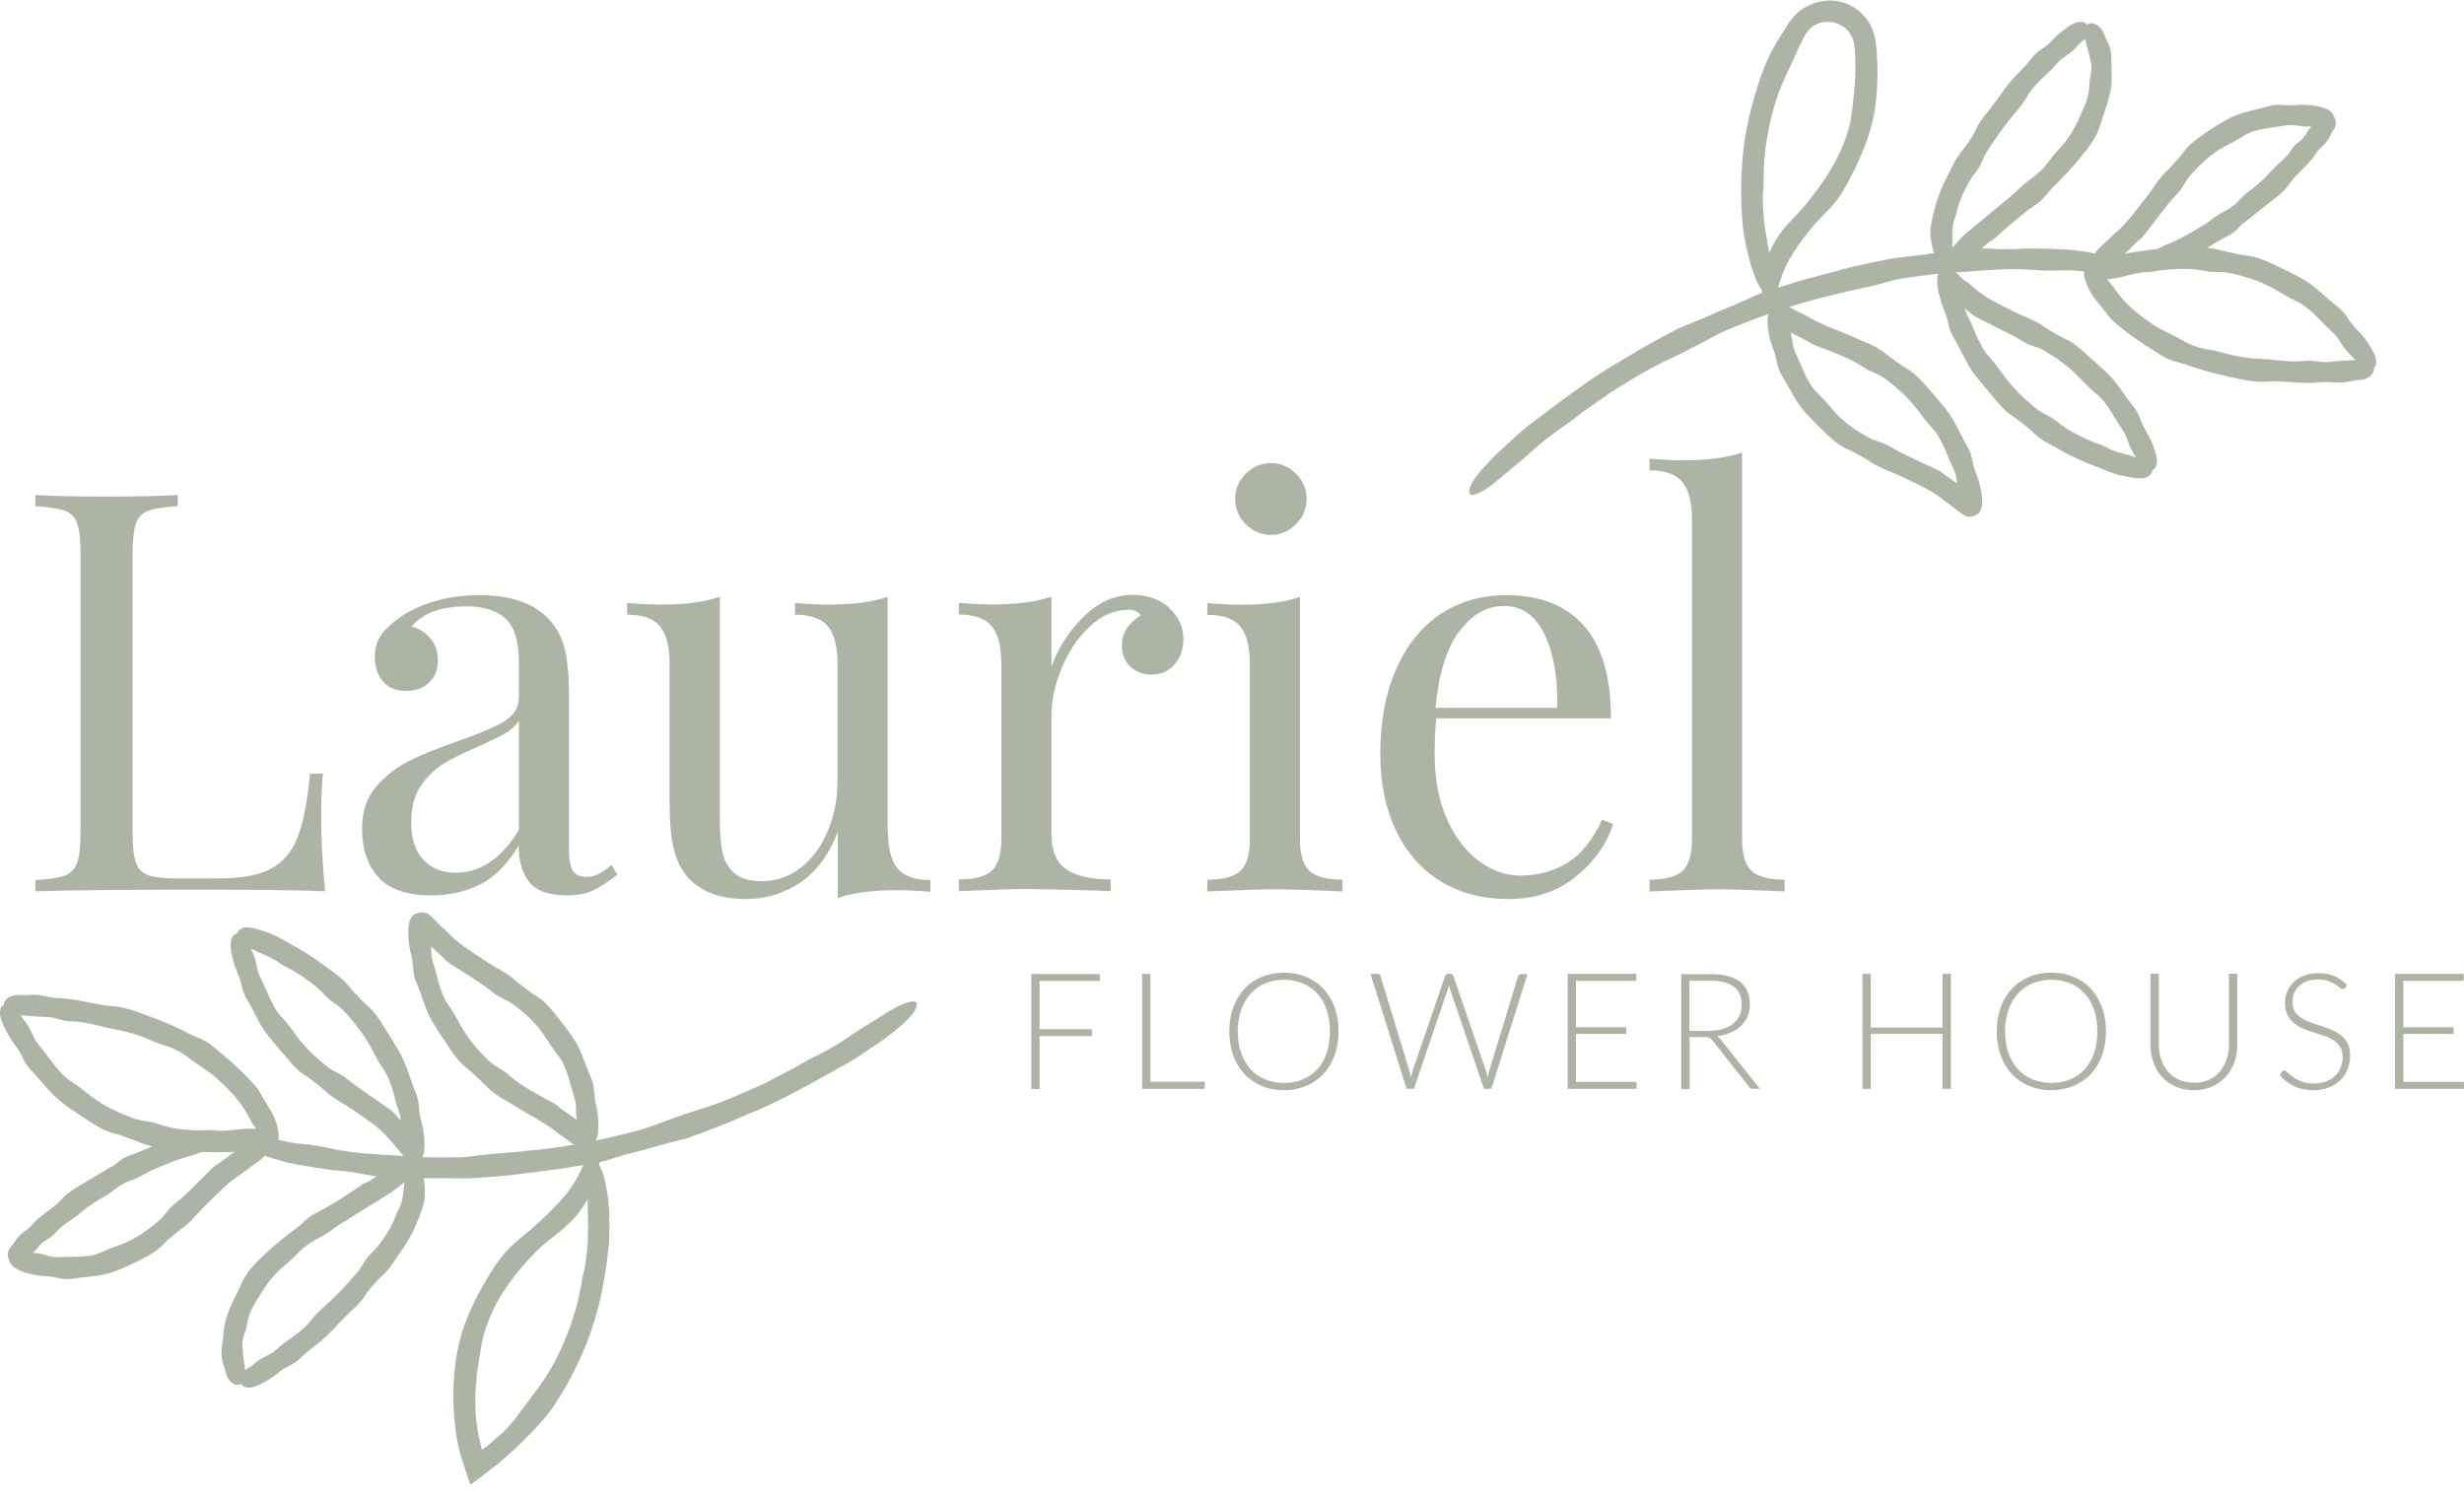 <svg width="166" height="101" viewBox="0 0 166 101" fill="none" xmlns="http://www.w3.org/2000/svg">
<path d="M70.039 66.083V69.34H73.562V69.809H70.039V73.368H69.48V65.624H74.103V66.093H70.039V66.083Z" fill="#ADB4A4"/>
<path d="M81.167 72.881V73.359H76.947V65.614H77.507V72.881H81.167Z" fill="#ADB4A4"/>
<path d="M90.176 69.487C90.176 70.085 90.084 70.627 89.91 71.115C89.726 71.602 89.478 72.016 89.157 72.366C88.836 72.706 88.442 72.973 87.992 73.166C87.543 73.35 87.038 73.451 86.497 73.451C85.956 73.451 85.451 73.359 85.002 73.166C84.552 72.982 84.167 72.715 83.837 72.366C83.516 72.016 83.259 71.602 83.084 71.115C82.91 70.627 82.818 70.085 82.818 69.487C82.818 68.889 82.91 68.355 83.084 67.868C83.268 67.38 83.516 66.966 83.837 66.617C84.158 66.267 84.552 66.001 85.002 65.817C85.451 65.633 85.956 65.531 86.497 65.531C87.038 65.531 87.543 65.624 87.992 65.817C88.442 66.01 88.836 66.267 89.157 66.617C89.478 66.966 89.735 67.38 89.91 67.868C90.084 68.355 90.176 68.898 90.176 69.487ZM89.598 69.487C89.598 68.944 89.524 68.466 89.378 68.033C89.231 67.601 89.02 67.242 88.745 66.939C88.469 66.635 88.148 66.415 87.763 66.249C87.378 66.093 86.956 66.01 86.497 66.01C86.038 66.01 85.616 66.093 85.24 66.249C84.855 66.405 84.534 66.635 84.259 66.939C83.983 67.242 83.772 67.601 83.617 68.033C83.47 68.466 83.387 68.953 83.387 69.487C83.387 70.02 83.46 70.517 83.617 70.949C83.772 71.381 83.983 71.74 84.259 72.044C84.534 72.347 84.864 72.568 85.24 72.724C85.626 72.881 86.038 72.963 86.497 72.963C86.956 72.963 87.378 72.89 87.763 72.724C88.148 72.568 88.469 72.338 88.745 72.044C89.02 71.749 89.231 71.381 89.378 70.949C89.524 70.517 89.598 70.038 89.598 69.487Z" fill="#ADB4A4"/>
<path d="M102.908 65.614L100.477 73.359H99.973L97.689 66.635C97.661 66.543 97.633 66.451 97.615 66.35C97.597 66.451 97.569 66.543 97.542 66.635L95.257 73.359H94.762L92.331 65.614H92.799C92.909 65.614 92.973 65.66 93.001 65.761L94.946 72.126C94.982 72.274 95.019 72.439 95.056 72.623C95.074 72.531 95.092 72.439 95.111 72.356C95.129 72.274 95.147 72.2 95.175 72.126L97.358 65.761C97.358 65.761 97.395 65.688 97.432 65.66C97.468 65.633 97.514 65.614 97.56 65.614H97.716C97.771 65.614 97.808 65.633 97.844 65.651C97.881 65.669 97.9 65.715 97.918 65.761L100.101 72.126C100.129 72.2 100.147 72.274 100.165 72.356C100.184 72.439 100.202 72.531 100.221 72.623C100.239 72.531 100.257 72.448 100.276 72.365C100.294 72.283 100.312 72.209 100.331 72.136L102.275 65.771C102.275 65.771 102.312 65.697 102.349 65.669C102.386 65.642 102.431 65.624 102.486 65.624H102.908V65.614Z" fill="#ADB4A4"/>
<path d="M110.257 72.89V73.359H105.615V65.614H110.239V66.083H106.175V69.211H109.56V69.661H106.175V72.89H110.248H110.257Z" fill="#ADB4A4"/>
<path d="M118.586 73.359H118.109C118.045 73.359 117.999 73.35 117.953 73.331C117.908 73.313 117.871 73.276 117.834 73.221L115.357 70.084C115.357 70.084 115.302 70.011 115.266 69.983C115.238 69.956 115.201 69.928 115.165 69.919C115.128 69.9 115.082 69.891 115.027 69.882C114.972 69.873 114.908 69.873 114.834 69.873H113.825V73.377H113.266V65.633H115.238C116.128 65.633 116.788 65.807 117.229 66.148C117.669 66.488 117.889 66.994 117.889 67.665C117.889 67.96 117.834 68.226 117.733 68.475C117.632 68.723 117.486 68.935 117.293 69.119C117.1 69.302 116.871 69.45 116.596 69.569C116.33 69.689 116.018 69.762 115.678 69.808C115.77 69.864 115.843 69.937 115.917 70.029L118.577 73.377L118.586 73.359ZM115.155 69.441C115.495 69.441 115.807 69.404 116.073 69.321C116.339 69.238 116.568 69.119 116.761 68.971C116.944 68.815 117.091 68.631 117.192 68.419C117.293 68.208 117.339 67.96 117.339 67.693C117.339 67.141 117.155 66.736 116.798 66.47C116.44 66.203 115.917 66.074 115.229 66.074H113.816V69.459H115.155V69.441Z" fill="#ADB4A4"/>
<path d="M131.43 65.614V73.359H130.871V69.652H126.036V73.359H125.477V65.614H126.036V69.229H130.871V65.614H131.43Z" fill="#ADB4A4"/>
<path d="M141.879 69.487C141.879 70.085 141.787 70.627 141.613 71.115C141.439 71.602 141.182 72.016 140.861 72.366C140.54 72.706 140.145 72.973 139.696 73.166C139.246 73.35 138.741 73.451 138.2 73.451C137.659 73.451 137.154 73.359 136.705 73.166C136.255 72.982 135.87 72.715 135.54 72.366C135.219 72.016 134.962 71.602 134.788 71.115C134.613 70.627 134.521 70.085 134.521 69.487C134.521 68.889 134.613 68.355 134.788 67.868C134.962 67.38 135.219 66.966 135.54 66.617C135.861 66.267 136.255 66.001 136.705 65.817C137.154 65.624 137.659 65.531 138.2 65.531C138.741 65.531 139.246 65.624 139.696 65.817C140.145 66.001 140.54 66.267 140.861 66.617C141.182 66.966 141.439 67.38 141.613 67.868C141.787 68.355 141.879 68.898 141.879 69.487ZM141.301 69.487C141.301 68.944 141.228 68.466 141.081 68.033C140.934 67.601 140.723 67.242 140.448 66.939C140.173 66.635 139.851 66.415 139.466 66.249C139.081 66.093 138.659 66.01 138.2 66.01C137.741 66.01 137.319 66.093 136.934 66.249C136.549 66.405 136.228 66.635 135.953 66.939C135.677 67.242 135.466 67.601 135.31 68.033C135.164 68.466 135.081 68.953 135.081 69.487C135.081 70.02 135.154 70.517 135.31 70.949C135.466 71.381 135.677 71.74 135.953 72.044C136.228 72.347 136.558 72.568 136.934 72.724C137.319 72.881 137.741 72.963 138.2 72.963C138.659 72.963 139.081 72.89 139.466 72.724C139.851 72.568 140.173 72.338 140.448 72.044C140.723 71.74 140.934 71.381 141.081 70.949C141.228 70.517 141.301 70.038 141.301 69.487Z" fill="#ADB4A4"/>
<path d="M147.796 72.954C148.163 72.954 148.503 72.89 148.787 72.761C149.081 72.632 149.328 72.448 149.53 72.218C149.732 71.988 149.888 71.722 149.998 71.409C150.108 71.096 150.163 70.756 150.163 70.397V65.605H150.723V70.397C150.723 70.82 150.658 71.225 150.521 71.593C150.383 71.961 150.191 72.283 149.943 72.559C149.686 72.835 149.383 73.046 149.016 73.212C148.649 73.377 148.246 73.451 147.796 73.451C147.347 73.451 146.934 73.368 146.576 73.212C146.218 73.055 145.906 72.835 145.659 72.559C145.402 72.283 145.209 71.961 145.081 71.593C144.952 71.225 144.879 70.82 144.879 70.397V65.605H145.439V70.388C145.439 70.747 145.494 71.087 145.604 71.4C145.714 71.712 145.87 71.979 146.062 72.209C146.264 72.439 146.512 72.623 146.805 72.752C147.099 72.88 147.429 72.945 147.805 72.945L147.796 72.954Z" fill="#ADB4A4"/>
<path d="M157.961 66.552C157.924 66.617 157.878 66.644 157.823 66.644C157.777 66.644 157.713 66.608 157.64 66.543C157.566 66.479 157.465 66.405 157.337 66.323C157.209 66.24 157.053 66.166 156.86 66.093C156.667 66.019 156.429 65.992 156.154 65.992C155.878 65.992 155.631 66.028 155.411 66.111C155.2 66.194 155.016 66.304 154.878 66.442C154.732 66.58 154.622 66.746 154.548 66.921C154.475 67.095 154.438 67.298 154.438 67.491C154.438 67.757 154.493 67.969 154.603 68.144C154.713 68.319 154.86 68.466 155.044 68.585C155.227 68.705 155.429 68.806 155.667 68.889C155.897 68.972 156.135 69.054 156.383 69.128C156.631 69.211 156.86 69.293 157.099 69.395C157.328 69.496 157.539 69.615 157.722 69.763C157.906 69.91 158.053 70.085 158.163 70.305C158.273 70.517 158.328 70.784 158.328 71.106C158.328 71.427 158.273 71.74 158.163 72.025C158.053 72.31 157.887 72.559 157.676 72.77C157.465 72.982 157.209 73.147 156.906 73.267C156.603 73.387 156.255 73.451 155.86 73.451C155.346 73.451 154.915 73.359 154.548 73.184C154.181 73 153.86 72.761 153.585 72.439L153.741 72.2C153.787 72.145 153.833 72.117 153.897 72.117C153.934 72.117 153.97 72.136 154.025 72.182C154.08 72.228 154.135 72.283 154.209 72.347C154.282 72.412 154.365 72.476 154.475 72.559C154.576 72.632 154.695 72.706 154.833 72.77C154.97 72.835 155.126 72.89 155.3 72.936C155.475 72.982 155.677 73 155.897 73C156.199 73 156.475 72.954 156.713 72.862C156.952 72.77 157.154 72.642 157.319 72.485C157.484 72.329 157.612 72.136 157.695 71.915C157.787 71.694 157.823 71.455 157.823 71.207C157.823 70.931 157.768 70.71 157.658 70.535C157.548 70.361 157.401 70.213 157.218 70.094C157.034 69.974 156.832 69.873 156.603 69.799C156.374 69.717 156.135 69.643 155.888 69.56C155.64 69.487 155.411 69.395 155.172 69.303C154.934 69.211 154.732 69.091 154.548 68.935C154.365 68.778 154.218 68.604 154.108 68.383C153.998 68.162 153.943 67.886 153.943 67.555C153.943 67.298 153.989 67.049 154.09 66.81C154.19 66.571 154.328 66.359 154.521 66.175C154.713 65.992 154.943 65.844 155.218 65.734C155.493 65.624 155.814 65.568 156.172 65.568C156.576 65.568 156.933 65.633 157.245 65.761C157.566 65.89 157.851 66.083 158.117 66.35L157.988 66.599L157.961 66.552Z" fill="#ADB4A4"/>
<path d="M165.997 72.89V73.359H161.355V65.614H165.979V66.083H161.915V69.211H165.3V69.661H161.915V72.89H165.988H165.997Z" fill="#ADB4A4"/>
<path d="M58.764 70.544C58.305 70.866 57.837 71.188 57.323 71.501C55.002 72.789 52.681 74.168 50.195 75.143C48.92 75.723 47.608 76.21 46.287 76.689C45.654 76.854 45.049 77.011 44.416 77.176C43.333 77.507 42.37 77.701 41.315 78.041C40.178 78.436 38.884 78.537 37.701 78.758L35.279 79.062C34.05 79.246 32.802 79.31 31.563 79.393C30.848 79.402 30.151 79.374 29.444 79.374C29.096 79.374 28.747 79.374 28.389 79.374C28.041 79.365 27.683 79.347 27.325 79.338C26.793 79.329 26.252 79.338 25.71 79.292C24.977 79.237 24.288 79.043 23.555 78.951C23.05 78.878 22.546 78.869 22.041 78.786C21.133 78.657 20.215 78.51 19.326 78.317C18.757 78.17 18.17 78.004 17.674 77.811C17.179 77.618 16.766 77.388 16.674 77.195C16.491 76.799 17.197 76.551 18.436 76.735C18.775 76.79 19.133 76.882 19.482 76.955C19.968 77.057 20.454 77.066 20.94 77.139C21.729 77.231 22.5 77.461 23.279 77.562C24.16 77.691 24.94 77.746 25.802 77.802C26.793 77.838 27.811 77.958 28.811 77.976C29.499 77.976 30.187 77.986 30.875 77.976C31.499 77.976 32.013 77.857 32.618 77.802C33.251 77.728 33.894 77.701 34.526 77.636C35.16 77.572 35.802 77.507 36.435 77.443C38.407 77.222 40.407 76.827 42.343 76.33C42.893 76.21 43.443 76.054 43.966 75.852C44.508 75.649 45.049 75.447 45.608 75.254C46.397 74.96 47.287 74.702 48.104 74.426C49.039 74.104 49.938 73.672 50.847 73.295C51.599 72.973 52.305 72.568 53.03 72.2C53.645 71.897 54.351 71.437 54.929 71.17C55.177 71.059 55.47 70.885 55.727 70.747C56.324 70.434 56.883 70.066 57.443 69.68C57.892 69.376 58.369 69.073 58.855 68.788C59.323 68.484 59.782 68.19 60.231 67.941C60.965 67.528 61.754 67.288 61.764 67.647C61.764 67.895 61.58 68.282 61.075 68.76C60.938 68.88 60.8 69.008 60.663 69.128C60.36 69.385 60.057 69.634 59.755 69.873C59.443 70.094 59.121 70.314 58.8 70.544H58.764Z" fill="#ADB4A4"/>
<path d="M38.068 76.68C37.875 76.56 37.692 76.431 37.499 76.275C36.655 75.594 35.609 75.107 34.628 74.481C34.114 74.15 33.536 73.883 33.05 73.46C32.82 73.267 32.628 73.055 32.417 72.844C32.031 72.504 31.738 72.172 31.334 71.869C30.903 71.529 30.582 71.032 30.261 70.591C30.068 70.278 29.848 69.983 29.655 69.671C29.353 69.202 29.041 68.723 28.811 68.208C28.555 67.61 28.389 67.013 28.142 66.415C28.059 66.185 27.94 65.964 27.894 65.725C27.83 65.394 27.821 65.072 27.784 64.741C27.756 64.511 27.692 64.29 27.637 64.069C27.564 63.664 27.5 63.251 27.509 62.837C27.509 62.57 27.509 62.294 27.6 62.064C27.674 61.825 27.811 61.623 27.977 61.567C28.325 61.457 28.72 61.733 28.82 62.248C28.848 62.395 28.848 62.542 28.866 62.69C28.894 62.892 28.94 63.094 28.995 63.297C29.068 63.618 29.041 63.959 29.068 64.29C29.087 64.667 29.224 64.971 29.316 65.32C29.435 65.716 29.518 66.148 29.655 66.534C29.747 66.81 29.839 67.086 29.976 67.344C30.087 67.583 30.233 67.757 30.38 67.96C30.674 68.401 30.903 68.889 31.187 69.34C31.619 70.057 32.16 70.719 32.765 71.299C32.93 71.474 33.105 71.639 33.297 71.759C33.499 71.897 33.71 72.016 33.921 72.145C34.215 72.338 34.472 72.623 34.774 72.835C35.114 73.083 35.481 73.304 35.848 73.525L36.783 74.049C37.049 74.196 37.407 74.343 37.609 74.555C37.701 74.647 37.829 74.73 37.939 74.803L38.701 75.337C39.114 75.631 39.517 76.026 39.756 76.459C39.958 76.817 39.967 77.268 39.682 77.379C39.48 77.461 39.233 77.471 38.985 77.333C38.921 77.296 38.857 77.259 38.792 77.213C38.526 77.038 38.306 76.845 38.04 76.67L38.068 76.68Z" fill="#ADB4A4"/>
<path d="M29.729 62.432C29.903 62.57 30.059 62.726 30.224 62.892C30.958 63.655 31.922 64.216 32.857 64.842C33.343 65.173 33.894 65.421 34.38 65.78C34.609 65.946 34.802 66.148 35.031 66.314C35.426 66.617 35.765 66.884 36.197 67.141C36.664 67.436 37.05 67.886 37.389 68.309C37.628 68.595 37.848 68.889 38.077 69.183C38.407 69.634 38.756 70.094 38.995 70.6C39.288 71.179 39.453 71.777 39.719 72.375C39.811 72.596 39.912 72.826 39.967 73.056C40.031 73.387 40.04 73.709 40.077 74.04C40.105 74.27 40.169 74.481 40.206 74.711C40.288 75.116 40.316 75.53 40.316 75.944C40.297 76.21 40.288 76.477 40.196 76.716C40.105 76.956 39.967 77.139 39.802 77.185C39.453 77.277 39.068 76.983 38.995 76.477C38.967 76.339 38.976 76.183 38.967 76.045C38.967 75.843 38.884 75.649 38.857 75.447C38.802 75.125 38.82 74.803 38.802 74.481C38.783 74.113 38.646 73.819 38.554 73.479C38.435 73.092 38.343 72.678 38.206 72.292C38.105 72.025 38.004 71.759 37.866 71.51C37.738 71.29 37.6 71.124 37.444 70.922C37.141 70.499 36.866 70.057 36.573 69.625C36.096 68.963 35.499 68.383 34.848 67.877C34.655 67.739 34.472 67.583 34.261 67.472C34.041 67.362 33.821 67.261 33.6 67.132C33.288 66.957 32.995 66.672 32.683 66.461C32.334 66.212 31.967 65.973 31.6 65.743L30.683 65.154C30.426 64.98 30.087 64.805 29.903 64.566C29.821 64.465 29.701 64.373 29.601 64.281L28.913 63.646C28.527 63.306 28.206 62.837 28.032 62.377C27.894 61.981 27.968 61.549 28.261 61.485C28.472 61.439 28.72 61.466 28.931 61.641L29.096 61.788C29.316 62.009 29.518 62.211 29.738 62.423L29.729 62.432Z" fill="#ADB4A4"/>
<path d="M41.031 82.042C41.086 82.612 41.04 83.192 41.022 83.808C40.765 86.494 40.196 89.207 39.013 91.663C38.426 92.96 37.71 94.211 36.848 95.361C36.407 95.867 35.995 96.354 35.508 96.814C35.105 97.237 34.719 97.614 34.307 97.954C34.105 98.138 33.903 98.322 33.692 98.506C33.334 98.782 32.967 99.058 32.6 99.353L31.967 99.84L31.802 99.96C31.747 99.987 31.683 100.088 31.674 99.969L31.527 99.555C31.343 99.003 31.123 98.387 30.986 97.862C30.82 97.237 30.72 96.593 30.646 95.968C30.573 95.131 30.509 94.284 30.555 93.438C30.6 92.16 30.775 90.863 31.169 89.639C31.628 88.232 32.297 86.963 33.086 85.703C33.371 85.225 33.71 84.774 34.068 84.351C34.591 83.78 35.169 83.33 35.728 82.861C36.114 82.529 36.481 82.189 36.829 81.858C37.462 81.242 38.05 80.635 38.508 79.963C38.802 79.522 39.049 79.062 39.233 78.63C39.435 78.207 39.572 77.802 39.728 77.664C39.903 77.526 40.086 77.59 40.242 77.903C40.389 78.207 40.444 78.786 40.242 79.485C40.123 79.871 39.93 80.239 39.728 80.579C39.444 81.058 39.16 81.508 38.811 81.922C38.251 82.585 37.582 83.091 36.958 83.578C36.242 84.139 35.747 84.691 35.206 85.307C34.591 86.034 34.004 86.816 33.536 87.653C33.224 88.232 32.94 88.839 32.729 89.474C32.536 90.044 32.453 90.541 32.352 91.111C32.142 92.316 31.995 93.539 32.022 94.763C32.05 95.241 32.068 95.719 32.151 96.188C32.197 96.428 32.215 96.667 32.279 96.897L32.426 97.513C32.463 97.568 32.426 97.761 32.609 97.577L32.82 97.421L32.875 97.384L33.013 97.265L33.288 97.025L33.912 96.483C34.105 96.29 34.288 96.087 34.462 95.876C34.839 95.462 35.141 94.993 35.49 94.542C35.967 93.88 36.536 93.19 36.958 92.463C37.224 92.059 37.435 91.626 37.646 91.194C37.875 90.771 38.05 90.311 38.224 89.87C38.38 89.501 38.508 89.124 38.618 88.747C38.728 88.37 38.866 87.993 38.939 87.607C39.013 87.285 39.086 86.917 39.16 86.558C39.215 86.2 39.279 85.841 39.361 85.537C39.444 85.28 39.471 84.949 39.499 84.663C39.591 84.01 39.618 83.357 39.618 82.704C39.636 82.171 39.581 81.619 39.591 81.076C39.572 80.534 39.536 80 39.536 79.494C39.471 78.676 39.591 77.866 39.912 78.004C40.141 78.105 40.407 78.436 40.636 79.108C40.701 79.283 40.737 79.467 40.774 79.66C40.857 80.055 40.921 80.442 40.976 80.837C41.003 81.233 41.04 81.619 41.068 82.024L41.031 82.042Z" fill="#ADB4A4"/>
<path d="M26.638 77.204C26.491 77.057 26.353 76.9 26.197 76.725C25.555 75.934 24.619 75.364 23.73 74.739C23.253 74.408 22.73 74.159 22.253 73.791C22.032 73.617 21.84 73.433 21.62 73.249C21.234 72.945 20.904 72.669 20.491 72.412C20.042 72.126 19.675 71.694 19.335 71.29L18.638 70.48C18.29 70.066 17.932 69.643 17.647 69.183C17.326 68.641 17.079 68.098 16.767 67.555C16.647 67.353 16.519 67.16 16.436 66.939C16.308 66.644 16.28 66.323 16.18 66.019C16.106 65.808 16.024 65.605 15.941 65.403C15.794 65.035 15.675 64.639 15.602 64.253C15.556 63.995 15.519 63.738 15.547 63.499C15.574 63.26 15.666 63.039 15.822 62.956C16.143 62.781 16.583 62.974 16.776 63.444C16.84 63.572 16.858 63.72 16.895 63.858C16.95 64.051 17.051 64.225 17.125 64.419C17.235 64.722 17.29 65.044 17.354 65.366C17.446 65.725 17.611 66.001 17.767 66.313C17.932 66.681 18.088 67.077 18.271 67.445C18.4 67.693 18.528 67.951 18.693 68.181C18.831 68.392 18.996 68.539 19.161 68.723C19.5 69.119 19.794 69.551 20.106 69.965C20.61 70.609 21.207 71.188 21.84 71.703C22.014 71.85 22.198 71.998 22.399 72.108C22.61 72.228 22.831 72.32 23.042 72.448C23.354 72.623 23.629 72.908 23.931 73.12L24.986 73.856L25.876 74.472C26.124 74.647 26.454 74.849 26.628 75.088C26.702 75.189 26.821 75.3 26.913 75.392C27.133 75.603 27.344 75.842 27.555 76.072C27.904 76.45 28.179 76.946 28.298 77.424C28.39 77.829 28.252 78.252 27.95 78.271C27.739 78.289 27.491 78.234 27.317 78.041C27.262 77.995 27.216 77.94 27.17 77.884C26.977 77.654 26.821 77.434 26.61 77.213L26.638 77.204Z" fill="#ADB4A4"/>
<path d="M17.931 62.791C18.179 62.864 18.408 62.965 18.656 63.094C19.711 63.674 20.775 64.244 21.729 64.961C22.225 65.348 22.766 65.679 23.215 66.129C23.426 66.332 23.591 66.571 23.793 66.783C24.142 67.16 24.436 67.482 24.821 67.813C25.234 68.181 25.555 68.668 25.839 69.137L26.426 70.075C26.72 70.554 27.032 71.032 27.243 71.556C27.5 72.154 27.665 72.752 27.903 73.359C27.995 73.58 28.096 73.81 28.151 74.049C28.233 74.371 28.215 74.702 28.27 75.033C28.298 75.263 28.371 75.475 28.426 75.705C28.518 76.109 28.573 76.523 28.6 76.937C28.6 77.204 28.6 77.48 28.545 77.719C28.481 77.958 28.353 78.17 28.197 78.234C27.857 78.363 27.454 78.105 27.325 77.581C27.288 77.434 27.288 77.277 27.27 77.13C27.243 76.919 27.16 76.726 27.114 76.523C27.032 76.192 27.041 75.852 27.013 75.521C26.986 75.134 26.839 74.831 26.738 74.481C26.619 74.077 26.527 73.653 26.39 73.249C26.298 72.973 26.197 72.697 26.068 72.43C25.958 72.191 25.802 72.016 25.674 71.796C25.371 71.345 25.151 70.848 24.885 70.379C24.463 69.643 23.931 68.963 23.362 68.328C23.197 68.153 23.032 67.969 22.848 67.822C22.647 67.675 22.445 67.537 22.243 67.38C21.959 67.16 21.711 66.847 21.436 66.599C21.114 66.323 20.775 66.065 20.427 65.826C20.133 65.633 19.849 65.449 19.546 65.283C19.298 65.136 18.959 65.017 18.748 64.823C18.665 64.741 18.527 64.686 18.417 64.621C18.17 64.483 17.913 64.364 17.647 64.253C17.216 64.078 16.775 63.867 16.408 63.609C16.106 63.407 15.858 63.039 16.014 62.791C16.133 62.616 16.344 62.469 16.665 62.478C16.748 62.478 16.83 62.496 16.922 62.505C17.28 62.561 17.601 62.68 17.94 62.791H17.931Z" fill="#ADB4A4"/>
<path d="M26.757 80.028C26.564 80.193 26.372 80.34 26.142 80.469C25.17 81.076 24.189 81.683 23.216 82.29C22.702 82.594 22.244 82.971 21.748 83.265C21.519 83.403 21.271 83.504 21.042 83.651C20.647 83.909 20.317 84.148 20.014 84.489C19.684 84.856 19.262 85.16 18.904 85.491C18.666 85.712 18.446 85.951 18.235 86.199C17.923 86.576 17.666 87.009 17.418 87.413C17.125 87.873 16.84 88.343 16.712 88.885C16.675 89.088 16.638 89.29 16.593 89.492C16.519 89.768 16.391 90.016 16.345 90.302C16.317 90.495 16.326 90.697 16.345 90.89C16.363 91.24 16.418 91.589 16.464 91.93C16.501 92.15 16.538 92.371 16.547 92.592C16.547 92.813 16.51 93.024 16.382 93.153C16.134 93.42 15.629 93.365 15.327 92.803C15.235 92.647 15.216 92.472 15.162 92.298C15.097 92.058 14.996 91.829 14.96 91.589C14.877 91.194 14.932 90.798 14.996 90.412C15.07 89.98 15.051 89.603 15.143 89.198C15.235 88.729 15.428 88.269 15.62 87.837C15.749 87.533 15.905 87.248 16.051 86.954C16.18 86.687 16.271 86.448 16.4 86.199C16.684 85.666 17.106 85.215 17.528 84.801C18.189 84.157 18.895 83.55 19.62 83.008C19.822 82.851 20.042 82.713 20.225 82.539C20.418 82.364 20.611 82.18 20.822 82.014C21.124 81.784 21.51 81.619 21.84 81.435C22.225 81.214 22.592 80.993 22.968 80.763L23.858 80.184C24.106 80.018 24.381 79.779 24.647 79.687C24.757 79.65 24.886 79.568 24.987 79.503C25.234 79.356 25.473 79.191 25.702 79.016C26.078 78.74 26.491 78.482 26.904 78.308C27.243 78.169 27.674 78.16 27.794 78.436C27.876 78.629 27.876 78.896 27.702 79.154C27.656 79.218 27.601 79.282 27.546 79.347C27.308 79.614 27.041 79.816 26.776 80.037L26.757 80.028Z" fill="#ADB4A4"/>
<path d="M28.628 80.405C28.619 80.662 28.591 80.929 28.509 81.196C28.16 82.355 27.656 83.422 26.995 84.341C26.656 84.82 26.335 85.344 25.95 85.758C25.766 85.951 25.564 86.117 25.39 86.31C25.078 86.65 24.812 86.945 24.564 87.331C24.298 87.754 23.904 88.103 23.546 88.444L22.84 89.152C22.482 89.52 22.142 89.906 21.757 90.237C21.308 90.624 20.831 90.936 20.399 91.35C20.234 91.498 20.087 91.672 19.895 91.792C19.638 91.967 19.363 92.077 19.097 92.233C18.913 92.344 18.757 92.482 18.592 92.61C18.289 92.84 17.968 93.052 17.62 93.218C17.399 93.328 17.17 93.438 16.941 93.475C16.712 93.512 16.482 93.484 16.354 93.365C16.097 93.116 16.134 92.638 16.519 92.316C16.629 92.224 16.757 92.16 16.877 92.086C17.042 91.976 17.179 91.838 17.335 91.709C17.583 91.516 17.886 91.396 18.17 91.24C18.491 91.074 18.702 90.835 18.977 90.624C19.289 90.375 19.638 90.155 19.959 89.897C20.179 89.722 20.399 89.557 20.601 89.354C20.785 89.18 20.904 88.996 21.06 88.812C21.399 88.416 21.794 88.085 22.179 87.726C22.775 87.184 23.335 86.567 23.876 85.951C24.032 85.776 24.188 85.611 24.307 85.408C24.436 85.206 24.555 84.995 24.693 84.801C24.895 84.516 25.197 84.277 25.408 84.019C25.665 83.725 25.885 83.403 26.087 83.072C26.252 82.805 26.399 82.529 26.527 82.244C26.637 82.005 26.711 81.702 26.849 81.499C26.913 81.416 26.949 81.297 26.986 81.196C27.069 80.966 27.124 80.727 27.151 80.487C27.197 80.101 27.243 79.706 27.307 79.329C27.371 79.025 27.537 78.648 27.839 78.648C28.041 78.648 28.289 78.758 28.436 79.053C28.472 79.126 28.5 79.218 28.518 79.301C28.628 79.66 28.619 80.018 28.619 80.386L28.628 80.405Z" fill="#ADB4A4"/>
<path d="M17.078 75.815C16.959 75.613 16.831 75.41 16.721 75.18C16.198 74.178 15.381 73.341 14.528 72.587C14.079 72.182 13.546 71.887 13.06 71.529C12.822 71.372 12.629 71.179 12.381 71.032C11.959 70.775 11.583 70.572 11.115 70.443C10.611 70.305 10.106 70.057 9.62 69.864C9.29 69.744 8.941 69.625 8.602 69.542C8.079 69.395 7.528 69.321 6.996 69.192C6.382 69.055 5.795 68.871 5.143 68.834C4.905 68.815 4.666 68.815 4.428 68.778C4.097 68.723 3.795 68.604 3.474 68.549C3.244 68.512 3.015 68.512 2.786 68.503C2.373 68.493 1.951 68.457 1.547 68.411C1.281 68.374 1.015 68.337 0.776 68.245C0.538 68.153 0.336 68.015 0.281 67.84C0.171 67.491 0.474 67.105 1.07 67.04C1.235 67.022 1.409 67.04 1.575 67.049C1.813 67.049 2.042 67.022 2.272 67.022C2.648 67.022 3.024 67.114 3.391 67.187C3.813 67.27 4.18 67.252 4.593 67.298C5.061 67.353 5.547 67.454 6.015 67.546L6.987 67.73C7.281 67.776 7.538 67.776 7.831 67.813C8.446 67.895 9.033 68.089 9.62 68.309C10.528 68.641 11.446 68.99 12.326 69.432C12.574 69.551 12.812 69.698 13.069 69.799C13.335 69.901 13.592 70.02 13.858 70.158C14.225 70.361 14.556 70.683 14.886 70.958C15.262 71.271 15.638 71.584 15.996 71.924C16.289 72.191 16.574 72.485 16.849 72.78C17.078 73.028 17.39 73.322 17.519 73.626C17.583 73.755 17.675 73.893 17.748 74.012C17.931 74.297 18.097 74.592 18.271 74.886C18.546 75.364 18.73 75.934 18.776 76.45C18.794 76.891 18.629 77.305 18.317 77.277C18.106 77.259 17.867 77.149 17.702 76.9C17.666 76.836 17.62 76.762 17.583 76.698C17.418 76.404 17.289 76.109 17.115 75.824L17.078 75.815Z" fill="#ADB4A4"/>
<path d="M16.326 77.526C16.069 77.59 15.803 77.608 15.519 77.618C14.28 77.636 13.014 77.664 11.785 77.48C11.143 77.369 10.482 77.323 9.849 77.13C9.556 77.038 9.29 76.9 8.996 76.808C8.501 76.624 8.07 76.459 7.565 76.321C7.024 76.174 6.483 75.861 6.006 75.539C5.675 75.337 5.354 75.116 5.033 74.904C4.547 74.573 4.061 74.233 3.639 73.819C3.162 73.341 2.758 72.826 2.299 72.329C2.125 72.154 1.951 71.961 1.804 71.759C1.602 71.473 1.492 71.151 1.318 70.857C1.199 70.655 1.052 70.471 0.914 70.278C0.666 69.928 0.455 69.56 0.272 69.174C0.162 68.926 0.052 68.668 0.015 68.42C-0.022 68.162 0.006 67.923 0.125 67.794C0.382 67.528 0.859 67.61 1.199 68.061C1.299 68.181 1.364 68.337 1.437 68.475C1.547 68.668 1.703 68.824 1.822 69.008C2.024 69.293 2.153 69.634 2.318 69.947C2.492 70.305 2.749 70.554 2.978 70.848C3.244 71.198 3.501 71.565 3.786 71.906C3.978 72.136 4.18 72.366 4.409 72.568C4.611 72.752 4.822 72.862 5.033 73.019C5.501 73.322 5.905 73.709 6.363 74.021C7.061 74.527 7.868 74.913 8.694 75.235C8.923 75.327 9.161 75.41 9.4 75.465C9.657 75.511 9.905 75.539 10.161 75.594C10.528 75.659 10.904 75.824 11.271 75.916C11.693 76.017 12.125 76.082 12.565 76.118C12.923 76.146 13.28 76.174 13.638 76.164C13.941 76.164 14.308 76.109 14.583 76.174C14.702 76.201 14.849 76.183 14.978 76.183C15.271 76.183 15.565 76.155 15.858 76.118C16.335 76.054 16.849 76.017 17.317 76.063C17.702 76.091 18.106 76.284 18.078 76.588C18.06 76.799 17.932 77.029 17.638 77.176C17.565 77.213 17.482 77.25 17.39 77.277C17.042 77.406 16.693 77.461 16.326 77.535V77.526Z" fill="#ADB4A4"/>
<path d="M13.354 77.71C13.18 77.783 13.005 77.838 12.813 77.884C11.96 78.087 11.152 78.455 10.345 78.795C9.914 78.961 9.538 79.246 9.116 79.42C8.923 79.512 8.712 79.558 8.519 79.65C8.18 79.807 7.896 79.972 7.62 80.221C7.318 80.478 6.942 80.671 6.593 80.865C6.364 81.002 6.143 81.159 5.923 81.315C5.584 81.545 5.299 81.849 4.96 82.07C4.584 82.355 4.18 82.566 3.859 82.925C3.74 83.054 3.63 83.192 3.483 83.302C3.29 83.449 3.07 83.55 2.878 83.707C2.749 83.817 2.639 83.937 2.529 84.075C2.336 84.314 2.125 84.525 1.896 84.737C1.758 84.875 1.602 85.004 1.428 85.086C1.254 85.169 1.052 85.197 0.896 85.123C0.566 84.976 0.401 84.562 0.621 84.157C0.685 84.047 0.777 83.955 0.859 83.854C0.969 83.716 1.052 83.559 1.162 83.412C1.345 83.192 1.575 83.017 1.813 82.851C2.079 82.667 2.235 82.419 2.456 82.207C2.722 81.968 3.015 81.748 3.3 81.536C3.501 81.389 3.694 81.242 3.877 81.076C4.043 80.929 4.162 80.772 4.318 80.625C4.639 80.303 5.052 80.073 5.437 79.834C6.052 79.476 6.675 79.099 7.281 78.74C7.455 78.639 7.639 78.547 7.795 78.427C7.96 78.298 8.125 78.16 8.299 78.05C8.556 77.884 8.886 77.811 9.171 77.691L10.152 77.277L10.96 76.928C11.18 76.827 11.446 76.67 11.684 76.67C11.785 76.67 11.905 76.624 11.996 76.597L12.684 76.385C13.051 76.256 13.473 76.192 13.859 76.238C14.18 76.275 14.492 76.486 14.482 76.781C14.482 76.992 14.391 77.213 14.198 77.351C14.143 77.388 14.088 77.415 14.033 77.443C13.794 77.553 13.556 77.618 13.317 77.728L13.354 77.71Z" fill="#ADB4A4"/>
<path d="M16.767 78.712C16.593 78.841 16.427 78.979 16.226 79.108C15.345 79.66 14.62 80.478 13.822 81.233C13.409 81.628 13.042 82.097 12.602 82.493C12.391 82.677 12.162 82.815 11.951 82.999C11.575 83.311 11.244 83.569 10.914 83.928C10.538 84.305 10.042 84.59 9.556 84.829C9.235 84.995 8.905 85.151 8.575 85.307C8.07 85.528 7.556 85.749 7.015 85.868C6.391 85.997 5.777 86.025 5.153 86.117C4.914 86.144 4.676 86.19 4.437 86.181C4.107 86.163 3.804 86.071 3.483 86.016C3.263 85.988 3.043 85.97 2.813 85.96C2.41 85.924 2.006 85.832 1.621 85.712C1.373 85.629 1.125 85.519 0.933 85.372C0.74 85.215 0.603 85.022 0.612 84.847C0.639 84.48 1.025 84.213 1.52 84.277C1.658 84.286 1.786 84.351 1.924 84.378C2.116 84.415 2.309 84.415 2.502 84.433C2.813 84.47 3.107 84.572 3.41 84.654C3.758 84.728 4.07 84.691 4.41 84.682C4.804 84.682 5.208 84.682 5.602 84.654C5.878 84.627 6.144 84.599 6.41 84.525C6.648 84.47 6.832 84.351 7.052 84.268C7.51 84.066 7.997 83.928 8.455 83.725C9.171 83.422 9.85 82.953 10.474 82.438C10.657 82.29 10.831 82.143 10.978 81.969C11.134 81.784 11.272 81.591 11.446 81.407C11.684 81.141 12.015 80.929 12.281 80.681C12.593 80.396 12.896 80.101 13.198 79.798L13.95 79.053C14.162 78.841 14.4 78.556 14.666 78.427C14.776 78.372 14.895 78.271 14.996 78.197L15.721 77.655C16.125 77.36 16.611 77.13 17.079 77.038C17.473 76.974 17.877 77.103 17.904 77.406C17.923 77.618 17.858 77.866 17.657 78.05L17.492 78.188C17.253 78.391 16.996 78.519 16.767 78.722V78.712Z" fill="#ADB4A4"/>
<path d="M101.55 29.917C101.963 29.531 102.376 29.154 102.844 28.767C104.963 27.176 107.082 25.502 109.412 24.187C110.605 23.442 111.834 22.78 113.073 22.127C113.678 21.878 114.256 21.639 114.862 21.391C115.889 20.913 116.816 20.591 117.825 20.112C118.898 19.57 120.164 19.285 121.311 18.907L123.678 18.273C124.87 17.923 126.1 17.693 127.311 17.445C128.017 17.334 128.714 17.27 129.411 17.178C129.76 17.132 130.109 17.086 130.457 17.04C130.806 17.003 131.164 16.967 131.521 16.93C132.053 16.865 132.585 16.792 133.127 16.755C133.87 16.709 134.567 16.81 135.31 16.792C135.815 16.792 136.328 16.737 136.833 16.746C137.75 16.746 138.677 16.773 139.585 16.838C140.172 16.911 140.769 16.985 141.291 17.114C141.814 17.233 142.255 17.408 142.365 17.592C142.603 17.96 141.934 18.3 140.686 18.291C140.337 18.291 139.98 18.245 139.622 18.218C139.126 18.19 138.64 18.245 138.145 18.236C137.347 18.245 136.558 18.125 135.769 18.135C134.879 18.125 134.099 18.181 133.237 18.245C132.246 18.346 131.219 18.365 130.228 18.475C129.549 18.567 128.861 18.65 128.182 18.76C127.567 18.843 127.072 19.036 126.485 19.174C125.87 19.34 125.237 19.45 124.613 19.597C123.99 19.744 123.366 19.901 122.751 20.048C120.825 20.535 118.898 21.198 117.045 21.952C116.513 22.145 115.99 22.375 115.504 22.642C114.99 22.918 114.486 23.194 113.963 23.451C113.22 23.856 112.376 24.224 111.605 24.61C110.724 25.061 109.889 25.603 109.036 26.109C108.339 26.523 107.697 27.029 107.018 27.489C106.449 27.866 105.816 28.418 105.275 28.767C105.037 28.915 104.771 29.126 104.541 29.301C103.991 29.687 103.486 30.138 102.991 30.589C102.587 30.957 102.156 31.315 101.716 31.665C101.294 32.024 100.881 32.382 100.468 32.695C99.789 33.21 99.046 33.55 98.991 33.201C98.954 32.953 99.092 32.548 99.523 32.005C99.642 31.867 99.762 31.729 99.881 31.582C100.147 31.288 100.413 31.003 100.679 30.727C100.963 30.469 101.248 30.202 101.532 29.936L101.55 29.917Z" fill="#ADB4A4"/>
<path d="M121.219 21.032C121.43 21.124 121.623 21.234 121.834 21.354C122.76 21.915 123.861 22.255 124.925 22.734C125.485 22.991 126.081 23.184 126.622 23.534C126.879 23.69 127.09 23.874 127.329 24.058C127.751 24.352 128.09 24.628 128.53 24.877C129.007 25.162 129.393 25.604 129.76 25.999C129.998 26.284 130.255 26.542 130.484 26.836C130.851 27.259 131.218 27.691 131.512 28.17C131.842 28.722 132.099 29.292 132.411 29.862C132.53 30.074 132.668 30.276 132.741 30.506C132.851 30.828 132.897 31.141 132.98 31.462C133.035 31.683 133.136 31.895 133.209 32.106C133.338 32.502 133.457 32.897 133.503 33.311C133.539 33.578 133.567 33.845 133.521 34.093C133.475 34.342 133.374 34.553 133.218 34.636C132.888 34.792 132.457 34.572 132.292 34.075C132.246 33.937 132.218 33.79 132.191 33.642C132.136 33.44 132.062 33.256 131.98 33.063C131.87 32.75 131.851 32.419 131.769 32.088C131.705 31.711 131.521 31.435 131.384 31.104C131.209 30.727 131.072 30.313 130.879 29.945C130.751 29.687 130.622 29.421 130.457 29.191C130.31 28.97 130.145 28.814 129.98 28.63C129.631 28.225 129.329 27.783 128.989 27.369C128.466 26.716 127.833 26.137 127.164 25.64C126.98 25.493 126.787 25.355 126.576 25.254C126.356 25.144 126.136 25.052 125.907 24.96C125.595 24.803 125.292 24.555 124.962 24.389C124.595 24.196 124.2 24.021 123.806 23.856L122.806 23.46C122.522 23.35 122.155 23.249 121.916 23.074C121.815 23 121.668 22.936 121.558 22.872L120.733 22.449C120.283 22.219 119.834 21.878 119.531 21.474C119.274 21.142 119.219 20.701 119.476 20.554C119.659 20.443 119.907 20.407 120.173 20.508C120.247 20.535 120.311 20.563 120.375 20.6C120.659 20.738 120.907 20.903 121.191 21.041L121.219 21.032Z" fill="#ADB4A4"/>
<path d="M131.411 34.02C131.219 33.909 131.044 33.78 130.861 33.624C130.026 32.971 128.999 32.539 127.989 32.051C127.457 31.794 126.889 31.619 126.356 31.325C126.109 31.196 125.889 31.021 125.641 30.883C125.21 30.635 124.834 30.414 124.375 30.221C123.88 29.991 123.43 29.605 123.036 29.218C122.76 28.97 122.503 28.712 122.237 28.446C121.852 28.041 121.448 27.636 121.137 27.167C120.77 26.634 120.522 26.063 120.173 25.512C120.054 25.3 119.926 25.098 119.834 24.868C119.724 24.546 119.678 24.233 119.595 23.911C119.531 23.69 119.439 23.479 119.375 23.267C119.238 22.881 119.155 22.467 119.1 22.062C119.082 21.796 119.054 21.529 119.118 21.28C119.173 21.032 119.293 20.83 119.449 20.756C119.788 20.618 120.201 20.857 120.348 21.354C120.394 21.492 120.403 21.639 120.43 21.777C120.467 21.98 120.568 22.154 120.623 22.347C120.724 22.651 120.742 22.982 120.806 23.304C120.871 23.672 121.054 23.939 121.182 24.27C121.348 24.638 121.504 25.033 121.687 25.401C121.825 25.649 121.953 25.898 122.127 26.128C122.283 26.33 122.448 26.477 122.623 26.652C122.981 27.029 123.311 27.434 123.659 27.82C124.219 28.409 124.889 28.905 125.604 29.319C125.815 29.43 126.017 29.559 126.237 29.641C126.476 29.724 126.705 29.798 126.944 29.89C127.283 30.028 127.604 30.258 127.944 30.432C128.329 30.625 128.723 30.819 129.118 31.003L130.099 31.463C130.375 31.601 130.742 31.729 130.953 31.941C131.044 32.033 131.182 32.106 131.292 32.18L132.063 32.714C132.485 32.999 132.87 33.422 133.108 33.854C133.292 34.231 133.283 34.663 132.998 34.765C132.796 34.838 132.54 34.847 132.31 34.7L132.127 34.581C131.879 34.397 131.65 34.222 131.402 34.038L131.411 34.02Z" fill="#ADB4A4"/>
<path d="M117.614 16.433C117.504 15.918 117.412 15.394 117.376 14.823C117.192 12.331 117.33 9.774 117.972 7.345C118.311 6.076 118.687 4.798 119.275 3.602C119.568 3.05 119.871 2.544 120.21 2.029C120.458 1.606 120.807 1.045 121.32 0.686C121.816 0.318 122.421 0.097 123.073 0.042C123.779 -0.013 124.522 0.208 125.118 0.649C125.724 1.082 126.146 1.781 126.302 2.48C126.357 2.719 126.393 2.949 126.403 3.133C126.421 3.326 126.448 3.519 126.448 3.712C126.476 4.099 126.485 4.494 126.485 4.88C126.485 6.067 126.384 7.272 126.091 8.422C125.742 9.746 125.201 10.96 124.55 12.174C124.311 12.634 124.054 13.076 123.742 13.49C123.311 14.06 122.816 14.492 122.366 14.989C122.054 15.329 121.77 15.688 121.504 16.047C121.018 16.691 120.586 17.334 120.275 18.024C120.073 18.466 119.917 18.926 119.797 19.34C119.669 19.753 119.586 20.14 119.449 20.287C119.293 20.434 119.1 20.407 118.908 20.14C118.724 19.873 118.587 19.358 118.669 18.686C118.715 18.319 118.843 17.951 118.972 17.601C119.155 17.114 119.348 16.654 119.605 16.221C120.018 15.522 120.568 14.961 121.082 14.419C121.669 13.802 122.091 13.241 122.54 12.625C123.054 11.917 123.54 11.153 123.917 10.344C124.183 9.792 124.394 9.213 124.559 8.624C124.705 8.09 124.751 7.621 124.816 7.088C124.953 5.966 125.036 4.825 124.981 3.694L124.926 3.032C124.898 2.866 124.871 2.691 124.797 2.544C124.669 2.241 124.449 1.965 124.164 1.781C123.595 1.394 122.779 1.358 122.219 1.716C121.889 1.928 121.678 2.185 121.44 2.682C121.192 3.142 120.999 3.62 120.779 4.099C120.467 4.788 120.091 5.524 119.825 6.26C119.531 7.097 119.284 7.962 119.128 8.845C118.99 9.562 118.898 10.298 118.843 11.025C118.798 11.641 118.843 12.395 118.77 12.975C118.742 13.223 118.77 13.526 118.77 13.793C118.779 14.4 118.853 15.007 118.944 15.605C119.109 16.58 119.293 17.619 119.449 18.53C119.586 19.275 119.577 20.039 119.238 19.956C118.999 19.901 118.697 19.634 118.394 19.045C118.33 18.889 118.265 18.723 118.201 18.558C117.926 17.859 117.77 17.169 117.605 16.442L117.614 16.433Z" fill="#ADB4A4"/>
<path d="M132.476 18.962C132.641 19.091 132.806 19.229 132.971 19.376C133.714 20.066 134.723 20.508 135.687 21.004C136.2 21.271 136.76 21.446 137.283 21.74C137.531 21.878 137.742 22.044 137.98 22.191C138.402 22.439 138.769 22.669 139.209 22.872C139.696 23.092 140.118 23.47 140.512 23.828L141.31 24.536C141.705 24.904 142.127 25.263 142.466 25.686C142.851 26.174 143.173 26.689 143.558 27.176C143.705 27.36 143.861 27.535 143.971 27.747C144.136 28.022 144.209 28.335 144.347 28.63C144.448 28.823 144.558 29.016 144.668 29.209C144.87 29.558 145.035 29.926 145.154 30.303C145.227 30.552 145.31 30.8 145.31 31.049C145.31 31.288 145.246 31.518 145.108 31.619C144.815 31.84 144.356 31.711 144.099 31.26C144.026 31.14 143.98 30.993 143.916 30.865C143.833 30.681 143.705 30.515 143.613 30.34C143.466 30.055 143.365 29.742 143.255 29.439C143.117 29.099 142.916 28.85 142.723 28.556C142.512 28.216 142.301 27.848 142.072 27.507C141.916 27.277 141.751 27.038 141.558 26.836C141.393 26.643 141.209 26.523 141.017 26.358C140.622 26.017 140.283 25.622 139.907 25.254C139.329 24.684 138.65 24.187 137.953 23.764C137.76 23.644 137.558 23.515 137.338 23.442C137.118 23.359 136.879 23.285 136.65 23.194C136.32 23.056 136.008 22.816 135.678 22.651L134.531 22.071L133.568 21.584C133.302 21.446 132.944 21.29 132.733 21.078C132.641 20.986 132.513 20.894 132.412 20.82C132.164 20.637 131.925 20.434 131.678 20.241C131.283 19.919 130.935 19.459 130.76 18.999C130.623 18.604 130.696 18.181 130.99 18.116C131.201 18.07 131.448 18.089 131.65 18.263C131.705 18.3 131.76 18.346 131.815 18.401C132.036 18.604 132.228 18.806 132.458 18.99L132.476 18.962Z" fill="#ADB4A4"/>
<path d="M143.044 32.06C142.787 32.023 142.548 31.95 142.291 31.858C141.172 31.426 140.035 31.012 138.989 30.423C138.447 30.101 137.87 29.853 137.365 29.466C137.126 29.292 136.934 29.08 136.704 28.896C136.31 28.574 135.98 28.289 135.549 28.013C135.09 27.71 134.705 27.268 134.356 26.845L133.65 25.999C133.301 25.567 132.925 25.134 132.64 24.647C132.31 24.086 132.063 23.515 131.741 22.954C131.613 22.743 131.494 22.531 131.402 22.311C131.274 21.998 131.246 21.667 131.145 21.354C131.081 21.133 130.98 20.931 130.907 20.71C130.76 20.324 130.65 19.919 130.567 19.514C130.53 19.248 130.485 18.981 130.521 18.733C130.558 18.484 130.65 18.263 130.806 18.171C131.127 17.997 131.558 18.199 131.76 18.696C131.815 18.834 131.842 18.99 131.879 19.137C131.934 19.34 132.044 19.523 132.108 19.717C132.228 20.029 132.264 20.37 132.347 20.701C132.429 21.078 132.613 21.363 132.76 21.694C132.934 22.081 133.081 22.485 133.273 22.872C133.402 23.138 133.539 23.396 133.695 23.644C133.842 23.865 134.017 24.021 134.172 24.215C134.53 24.619 134.815 25.088 135.154 25.511C135.668 26.183 136.292 26.79 136.943 27.333C137.126 27.489 137.319 27.645 137.521 27.765C137.741 27.884 137.961 27.995 138.181 28.124C138.493 28.308 138.778 28.584 139.09 28.786C139.447 29.016 139.814 29.227 140.191 29.411C140.502 29.558 140.814 29.706 141.145 29.834C141.411 29.945 141.768 30.018 141.998 30.184C142.099 30.258 142.236 30.294 142.346 30.34C142.612 30.451 142.888 30.524 143.163 30.598C143.612 30.708 144.08 30.865 144.484 31.067C144.814 31.223 145.108 31.554 144.979 31.821C144.887 32.014 144.695 32.18 144.374 32.217C144.291 32.226 144.209 32.217 144.117 32.217C143.75 32.217 143.42 32.134 143.062 32.069L143.044 32.06Z" fill="#ADB4A4"/>
<path d="M131.98 16.175C132.146 15.992 132.32 15.817 132.531 15.651C133.412 14.925 134.301 14.18 135.191 13.453C135.659 13.085 136.063 12.653 136.512 12.285C136.723 12.11 136.953 11.981 137.155 11.797C137.512 11.485 137.806 11.209 138.063 10.832C138.338 10.418 138.714 10.068 139.026 9.691C139.237 9.443 139.42 9.176 139.595 8.9C139.852 8.477 140.044 8.017 140.237 7.594C140.466 7.097 140.686 6.591 140.741 6.039C140.751 5.828 140.76 5.625 140.778 5.423C140.815 5.147 140.907 4.871 140.907 4.586C140.907 4.393 140.87 4.191 140.824 4.007C140.751 3.657 140.65 3.326 140.567 2.995C140.503 2.783 140.43 2.563 140.402 2.351C140.375 2.139 140.375 1.919 140.485 1.772C140.686 1.477 141.2 1.459 141.576 1.974C141.686 2.112 141.732 2.287 141.815 2.452C141.907 2.682 142.044 2.894 142.118 3.124C142.246 3.501 142.246 3.905 142.246 4.292C142.237 4.724 142.292 5.101 142.264 5.515C142.237 5.993 142.108 6.481 141.98 6.932C141.888 7.244 141.778 7.557 141.668 7.861C141.576 8.136 141.521 8.394 141.42 8.661C141.209 9.231 140.852 9.728 140.494 10.197C139.925 10.924 139.31 11.623 138.668 12.257C138.485 12.441 138.292 12.607 138.136 12.8C137.971 13.002 137.806 13.204 137.622 13.398C137.356 13.674 136.989 13.885 136.687 14.115C136.338 14.382 135.999 14.658 135.668 14.934L134.861 15.624C134.641 15.817 134.393 16.093 134.146 16.221C134.035 16.277 133.925 16.378 133.834 16.451C133.613 16.635 133.393 16.828 133.191 17.031C132.861 17.362 132.476 17.675 132.091 17.895C131.769 18.079 131.347 18.144 131.192 17.895C131.081 17.712 131.045 17.454 131.192 17.178C131.228 17.105 131.274 17.031 131.32 16.966C131.522 16.672 131.751 16.433 131.99 16.175H131.98Z" fill="#ADB4A4"/>
<path d="M130.072 16.065C130.044 15.807 130.035 15.541 130.081 15.265C130.274 14.069 130.622 12.947 131.154 11.944C131.429 11.42 131.677 10.859 131.998 10.399C132.145 10.178 132.329 9.994 132.484 9.774C132.751 9.397 132.98 9.065 133.163 8.642C133.365 8.192 133.714 7.787 134.016 7.401L134.622 6.6C134.925 6.186 135.209 5.754 135.549 5.377C135.943 4.936 136.365 4.558 136.741 4.089C136.879 3.915 137.007 3.731 137.181 3.583C137.411 3.381 137.677 3.234 137.915 3.041C138.08 2.912 138.218 2.746 138.365 2.599C138.64 2.333 138.924 2.075 139.246 1.863C139.447 1.716 139.658 1.587 139.888 1.523C140.108 1.45 140.337 1.45 140.484 1.551C140.778 1.762 140.805 2.241 140.466 2.618C140.374 2.719 140.255 2.802 140.145 2.894C139.998 3.032 139.879 3.179 139.741 3.326C139.521 3.556 139.236 3.712 138.98 3.905C138.686 4.117 138.502 4.374 138.264 4.623C137.989 4.917 137.668 5.184 137.392 5.469C137.2 5.671 137.007 5.865 136.833 6.094C136.677 6.288 136.585 6.49 136.457 6.702C136.182 7.134 135.824 7.52 135.493 7.925C134.98 8.55 134.503 9.231 134.053 9.912C133.925 10.105 133.787 10.298 133.695 10.509C133.595 10.73 133.503 10.951 133.393 11.162C133.228 11.475 132.971 11.751 132.787 12.036C132.576 12.367 132.402 12.717 132.237 13.066C132.108 13.361 131.998 13.646 131.907 13.95C131.833 14.198 131.796 14.511 131.686 14.731C131.64 14.823 131.613 14.952 131.595 15.053C131.54 15.292 131.521 15.541 131.53 15.78C131.53 16.166 131.54 16.571 131.53 16.948C131.512 17.261 131.393 17.647 131.099 17.702C130.897 17.73 130.641 17.656 130.457 17.38C130.411 17.307 130.375 17.224 130.338 17.15C130.182 16.81 130.136 16.451 130.09 16.083L130.072 16.065Z" fill="#ADB4A4"/>
<path d="M142.145 19.045C142.291 19.238 142.447 19.413 142.585 19.625C143.236 20.544 144.163 21.271 145.108 21.906C145.603 22.246 146.181 22.458 146.704 22.752C146.961 22.872 147.181 23.046 147.447 23.147C147.897 23.341 148.3 23.497 148.787 23.552C149.3 23.626 149.832 23.8 150.346 23.92C150.695 23.994 151.043 24.058 151.401 24.104C151.942 24.178 152.493 24.178 153.043 24.233C153.676 24.288 154.282 24.389 154.924 24.343C155.162 24.334 155.401 24.297 155.639 24.306C155.97 24.306 156.291 24.398 156.621 24.398C156.85 24.398 157.08 24.371 157.309 24.343C157.722 24.297 158.135 24.27 158.557 24.27C158.823 24.27 159.098 24.27 159.346 24.334C159.593 24.389 159.813 24.509 159.887 24.665C160.043 24.996 159.795 25.419 159.217 25.567C159.061 25.603 158.887 25.603 158.713 25.622C158.483 25.649 158.254 25.714 158.025 25.75C157.648 25.796 157.272 25.76 156.896 25.741C156.474 25.714 156.107 25.787 155.694 25.796C155.217 25.806 154.731 25.769 154.254 25.741L153.263 25.686C152.97 25.686 152.713 25.714 152.419 25.723C151.805 25.723 151.19 25.613 150.585 25.474C149.64 25.272 148.686 25.042 147.759 24.73C147.493 24.647 147.236 24.536 146.979 24.472C146.695 24.407 146.429 24.325 146.154 24.224C145.759 24.067 145.392 23.8 145.025 23.57C144.612 23.313 144.2 23.046 143.796 22.761C143.466 22.531 143.145 22.283 142.833 22.025C142.567 21.814 142.227 21.556 142.053 21.28C141.98 21.161 141.86 21.041 141.769 20.922C141.548 20.664 141.347 20.397 141.136 20.131C140.796 19.698 140.539 19.155 140.42 18.65C140.337 18.217 140.448 17.776 140.759 17.767C140.97 17.757 141.227 17.831 141.42 18.061L141.567 18.245C141.769 18.512 141.934 18.788 142.145 19.045Z" fill="#ADB4A4"/>
<path d="M142.658 17.242C142.906 17.15 143.162 17.086 143.438 17.04C144.667 16.847 145.905 16.654 147.162 16.672C147.814 16.691 148.474 16.645 149.125 16.755C149.428 16.801 149.713 16.902 150.006 16.957C150.529 17.068 150.969 17.178 151.492 17.242C152.052 17.316 152.63 17.555 153.144 17.803C153.501 17.96 153.841 18.135 154.189 18.3C154.712 18.567 155.244 18.834 155.721 19.183C156.263 19.597 156.721 20.048 157.244 20.471C157.446 20.627 157.639 20.784 157.813 20.968C158.052 21.225 158.208 21.519 158.419 21.795C158.565 21.979 158.74 22.145 158.896 22.32C159.189 22.632 159.446 22.973 159.675 23.331C159.822 23.561 159.96 23.8 160.033 24.049C160.107 24.297 160.116 24.546 160.006 24.683C159.785 24.978 159.299 24.959 158.905 24.564C158.795 24.454 158.712 24.316 158.611 24.187C158.474 24.012 158.299 23.874 158.152 23.709C157.914 23.451 157.74 23.138 157.538 22.844C157.318 22.513 157.033 22.301 156.767 22.035C156.455 21.731 156.153 21.391 155.832 21.096C155.611 20.894 155.373 20.692 155.125 20.526C154.905 20.37 154.676 20.296 154.446 20.167C153.942 19.928 153.492 19.606 152.997 19.349C152.235 18.944 151.382 18.668 150.529 18.466C150.291 18.401 150.043 18.355 149.795 18.337C149.538 18.328 149.281 18.337 149.025 18.319C148.658 18.3 148.263 18.19 147.878 18.153C147.447 18.116 147.006 18.107 146.575 18.125C146.217 18.144 145.86 18.171 145.502 18.217C145.199 18.254 144.85 18.364 144.557 18.337C144.428 18.328 144.291 18.364 144.162 18.383C143.869 18.42 143.584 18.493 143.291 18.567C142.823 18.696 142.328 18.797 141.86 18.824C141.475 18.852 141.053 18.705 141.034 18.41C141.034 18.199 141.117 17.951 141.392 17.767C141.465 17.721 141.539 17.675 141.621 17.638C141.952 17.463 142.291 17.362 142.64 17.242H142.658Z" fill="#ADB4A4"/>
<path d="M145.576 16.663C145.732 16.571 145.897 16.488 146.089 16.424C146.906 16.111 147.658 15.642 148.41 15.191C148.814 14.97 149.144 14.639 149.548 14.409C149.731 14.29 149.924 14.216 150.108 14.097C150.429 13.894 150.676 13.701 150.924 13.416C151.19 13.112 151.53 12.873 151.851 12.634C152.062 12.469 152.254 12.285 152.456 12.101C152.759 11.825 153.007 11.494 153.309 11.218C153.64 10.886 154.016 10.62 154.282 10.224C154.383 10.077 154.474 9.93 154.603 9.801C154.768 9.626 154.979 9.498 155.144 9.314C155.254 9.185 155.355 9.047 155.438 8.9C155.594 8.642 155.777 8.394 155.97 8.164C156.089 8.008 156.227 7.86 156.382 7.75C156.548 7.649 156.74 7.584 156.905 7.64C157.254 7.741 157.474 8.136 157.309 8.559C157.263 8.679 157.181 8.78 157.116 8.891C157.025 9.047 156.96 9.213 156.869 9.369C156.722 9.617 156.511 9.82 156.3 10.013C156.061 10.233 155.942 10.491 155.749 10.73C155.52 11.006 155.254 11.264 155.006 11.512C154.832 11.687 154.658 11.852 154.493 12.046C154.355 12.211 154.254 12.377 154.117 12.551C153.841 12.919 153.465 13.204 153.107 13.48C152.548 13.922 151.979 14.373 151.429 14.814C151.273 14.943 151.098 15.053 150.961 15.191C150.814 15.338 150.676 15.495 150.511 15.633C150.273 15.826 149.961 15.945 149.695 16.102L148.777 16.644L148.025 17.095C147.814 17.224 147.576 17.417 147.337 17.454C147.236 17.472 147.126 17.527 147.034 17.573L146.383 17.877C146.034 18.052 145.631 18.171 145.245 18.18C144.924 18.19 144.585 18.024 144.557 17.73C144.539 17.518 144.585 17.288 144.768 17.132C144.814 17.086 144.869 17.058 144.924 17.021C145.145 16.874 145.374 16.782 145.594 16.644L145.576 16.663Z" fill="#ADB4A4"/>
<path d="M142.062 16.12C142.218 15.964 142.364 15.808 142.548 15.66C143.346 14.989 143.961 14.088 144.639 13.232C144.997 12.781 145.291 12.266 145.676 11.825C145.86 11.613 146.071 11.448 146.254 11.236C146.584 10.877 146.869 10.574 147.153 10.178C147.474 9.755 147.933 9.406 148.373 9.102C148.667 8.891 148.979 8.698 149.281 8.495C149.749 8.21 150.235 7.916 150.749 7.723C151.355 7.511 151.951 7.401 152.566 7.226C152.795 7.171 153.024 7.097 153.263 7.07C153.593 7.042 153.905 7.097 154.235 7.097C154.455 7.097 154.685 7.079 154.905 7.06C155.309 7.042 155.721 7.079 156.116 7.152C156.373 7.208 156.63 7.272 156.841 7.391C157.052 7.52 157.217 7.695 157.226 7.87C157.253 8.238 156.896 8.55 156.409 8.55C156.272 8.55 156.134 8.514 155.997 8.504C155.804 8.504 155.611 8.514 155.419 8.523C155.107 8.523 154.804 8.468 154.483 8.431C154.125 8.403 153.822 8.486 153.492 8.532C153.107 8.587 152.703 8.633 152.318 8.716C152.052 8.78 151.786 8.845 151.529 8.955C151.3 9.038 151.135 9.185 150.924 9.295C150.502 9.562 150.034 9.765 149.602 10.022C148.933 10.418 148.327 10.979 147.777 11.576C147.621 11.742 147.465 11.917 147.337 12.11C147.208 12.312 147.089 12.524 146.951 12.726C146.749 13.021 146.456 13.278 146.227 13.554C145.96 13.876 145.704 14.207 145.438 14.547L144.795 15.394C144.612 15.633 144.41 15.946 144.172 16.111C144.071 16.185 143.97 16.295 143.878 16.387L143.236 17.022C142.878 17.362 142.429 17.666 141.97 17.813C141.585 17.932 141.163 17.859 141.108 17.564C141.062 17.353 141.089 17.105 141.264 16.893L141.41 16.737C141.621 16.507 141.851 16.341 142.062 16.111V16.12Z" fill="#ADB4A4"/>
<path d="M11.978 34.102C11.079 34.158 10.418 34.249 10.005 34.406C9.592 34.553 9.308 34.847 9.161 35.27C9.014 35.703 8.932 36.393 8.932 37.34V56.049C8.932 57.005 9.005 57.695 9.161 58.127C9.317 58.56 9.592 58.836 10.005 58.974C10.418 59.112 11.079 59.185 11.978 59.185H14.721C16.271 59.185 17.464 58.964 18.271 58.523C19.087 58.081 19.684 57.373 20.06 56.389C20.436 55.405 20.711 53.988 20.885 52.13H21.748C21.674 52.912 21.638 53.942 21.638 55.221C21.638 56.656 21.729 58.265 21.904 60.05C20.197 59.976 17.326 59.939 13.29 59.939C8.473 59.939 4.84 59.976 2.382 60.05V59.295C3.281 59.249 3.941 59.148 4.354 58.992C4.767 58.836 5.051 58.55 5.198 58.127C5.345 57.704 5.428 57.005 5.428 56.049V37.34C5.428 36.383 5.354 35.694 5.198 35.27C5.051 34.847 4.767 34.553 4.354 34.406C3.941 34.259 3.281 34.158 2.382 34.102V33.348C3.437 33.422 5.042 33.459 7.198 33.459C9.207 33.459 10.794 33.422 11.978 33.348V34.102Z" fill="#ADB4A4"/>
<path d="M25.536 59.13C24.775 58.339 24.39 57.235 24.39 55.828C24.39 54.697 24.692 53.767 25.307 53.041C25.922 52.314 26.646 51.735 27.49 51.303C28.334 50.879 29.435 50.419 30.82 49.941C32.224 49.463 33.27 49.021 33.94 48.617C34.618 48.212 34.958 47.669 34.958 46.998V44.661C34.958 43.208 34.655 42.206 34.041 41.663C33.426 41.12 32.563 40.854 31.463 40.854C29.71 40.854 28.463 41.304 27.738 42.215C28.243 42.344 28.655 42.601 28.995 43.006C29.334 43.411 29.5 43.907 29.5 44.514C29.5 45.121 29.298 45.636 28.894 46.004C28.49 46.372 27.977 46.547 27.353 46.547C26.646 46.547 26.123 46.326 25.775 45.885C25.426 45.443 25.252 44.91 25.252 44.284C25.252 43.659 25.399 43.181 25.683 42.776C25.968 42.371 26.408 41.976 26.977 41.571C27.582 41.148 28.344 40.789 29.27 40.513C30.197 40.237 31.215 40.099 32.316 40.099C34.27 40.099 35.747 40.569 36.756 41.498C37.38 42.077 37.802 42.776 38.013 43.595C38.224 44.413 38.334 45.489 38.334 46.823V57.309C38.334 57.934 38.426 58.394 38.6 58.67C38.774 58.946 39.077 59.084 39.499 59.084C39.802 59.084 40.086 59.01 40.343 58.872C40.609 58.734 40.884 58.541 41.187 58.284L41.6 58.928C40.948 59.433 40.389 59.792 39.93 60.004C39.462 60.215 38.884 60.326 38.178 60.326C36.976 60.326 36.132 60.022 35.655 59.424C35.178 58.817 34.94 58.008 34.94 56.968C34.187 58.228 33.325 59.102 32.343 59.59C31.362 60.077 30.261 60.326 29.032 60.326C27.454 60.326 26.279 59.93 25.518 59.139L25.536 59.13ZM34.958 55.947V48.552C34.728 48.902 34.417 49.196 34.022 49.417C33.618 49.647 33.004 49.941 32.178 50.318C31.224 50.723 30.453 51.1 29.866 51.468C29.279 51.836 28.766 52.333 28.344 52.958C27.922 53.584 27.701 54.393 27.701 55.368C27.701 56.499 27.977 57.355 28.527 57.934C29.078 58.514 29.802 58.799 30.71 58.799C32.362 58.799 33.784 57.842 34.958 55.929V55.947Z" fill="#ADB4A4"/>
<path d="M59.819 55.975C59.819 57.134 60.03 57.971 60.461 58.504C60.883 59.029 61.626 59.295 62.681 59.295V60.087C61.901 60.013 61.131 59.976 60.351 59.976C58.773 59.976 57.47 60.151 56.443 60.5V56.049C55.837 57.612 54.984 58.753 53.883 59.479C52.782 60.206 51.572 60.574 50.269 60.574C48.563 60.574 47.26 60.096 46.361 59.139C45.911 58.633 45.59 57.998 45.398 57.217C45.205 56.435 45.113 55.432 45.113 54.2V44.735C45.113 43.576 44.902 42.739 44.471 42.206C44.04 41.681 43.306 41.415 42.251 41.415V40.624C43.031 40.697 43.801 40.734 44.581 40.734C46.159 40.734 47.462 40.559 48.489 40.21V55.028C48.489 55.984 48.544 56.757 48.654 57.346C48.764 57.934 49.03 58.422 49.443 58.799C49.856 59.176 50.489 59.369 51.342 59.369C52.296 59.369 53.159 59.066 53.938 58.468C54.718 57.861 55.324 57.042 55.764 55.993C56.204 54.954 56.425 53.804 56.425 52.544V44.735C56.425 43.576 56.214 42.739 55.782 42.206C55.351 41.681 54.617 41.415 53.562 41.415V40.624C54.342 40.697 55.113 40.734 55.892 40.734C57.47 40.734 58.773 40.559 59.8 40.21V55.975H59.819Z" fill="#ADB4A4"/>
<path d="M78.763 40.964C79.405 41.544 79.726 42.243 79.726 43.08C79.726 43.733 79.534 44.294 79.139 44.754C78.754 45.223 78.231 45.453 77.58 45.453C77.029 45.453 76.561 45.278 76.167 44.928C75.781 44.579 75.58 44.101 75.58 43.493C75.58 42.666 76.002 41.985 76.855 41.461C76.68 41.212 76.415 41.084 76.066 41.084C75.084 41.084 74.194 41.47 73.396 42.233C72.589 42.997 71.965 43.935 71.516 45.039C71.066 46.142 70.837 47.191 70.837 48.166V56.159C70.837 57.318 71.167 58.118 71.837 58.569C72.497 59.02 73.497 59.25 74.827 59.25V60.041L73.928 60.004C71.369 59.93 69.745 59.893 69.039 59.893C68.387 59.893 66.91 59.949 64.599 60.041V59.25C65.654 59.25 66.388 59.056 66.819 58.661C67.241 58.275 67.461 57.557 67.461 56.527V44.726C67.461 43.567 67.25 42.73 66.819 42.197C66.397 41.672 65.654 41.406 64.599 41.406V40.614C65.397 40.688 66.177 40.725 66.929 40.725C68.507 40.725 69.809 40.55 70.837 40.201V44.91C71.286 43.65 72.011 42.537 73.002 41.553C73.993 40.569 75.094 40.081 76.295 40.081C77.295 40.081 78.121 40.366 78.763 40.946V40.964Z" fill="#ADB4A4"/>
<path d="M87.579 56.545C87.579 57.576 87.79 58.284 88.221 58.679C88.643 59.066 89.386 59.268 90.441 59.268V60.059C88.129 59.958 86.616 59.912 85.891 59.912C85.166 59.912 83.643 59.967 81.341 60.059V59.268C82.396 59.268 83.13 59.075 83.561 58.679C83.983 58.293 84.203 57.576 84.203 56.545V44.744C84.203 43.586 83.992 42.748 83.561 42.215C83.139 41.691 82.396 41.424 81.341 41.424V40.633C82.139 40.706 82.919 40.743 83.671 40.743C85.249 40.743 86.552 40.569 87.579 40.219V56.545ZM87.313 31.922C87.79 32.401 88.028 32.962 88.028 33.615C88.028 34.268 87.79 34.838 87.313 35.317C86.836 35.795 86.276 36.034 85.625 36.034C84.974 36.034 84.405 35.795 83.928 35.317C83.451 34.838 83.212 34.277 83.212 33.615C83.212 32.953 83.451 32.392 83.928 31.922C84.405 31.444 84.965 31.205 85.625 31.205C86.285 31.205 86.845 31.444 87.313 31.922Z" fill="#ADB4A4"/>
<path d="M108.678 55.524C108.229 56.904 107.376 58.09 106.137 59.084C104.899 60.077 103.394 60.574 101.642 60.574C99.89 60.574 98.321 60.169 97.019 59.351C95.716 58.532 94.716 57.392 94.028 55.92C93.34 54.448 92.991 52.746 92.991 50.806C92.991 48.617 93.34 46.722 94.046 45.112C94.743 43.503 95.734 42.261 97.019 41.396C98.294 40.532 99.789 40.099 101.495 40.099C103.752 40.099 105.486 40.789 106.706 42.151C107.917 43.521 108.532 45.6 108.532 48.396H96.762C96.688 49.104 96.652 49.904 96.652 50.806C96.652 52.461 96.918 53.915 97.459 55.138C98 56.37 98.716 57.318 99.606 57.989C100.495 58.652 101.431 58.992 102.404 58.992C103.605 58.992 104.669 58.707 105.605 58.127C106.532 57.548 107.312 56.582 107.935 55.221L108.688 55.524H108.678ZM98.294 42.555C97.441 43.714 96.918 45.425 96.716 47.688H104.917C104.963 45.728 104.688 44.091 104.073 42.785C103.459 41.479 102.55 40.826 101.349 40.826C100.147 40.826 99.156 41.406 98.303 42.564L98.294 42.555Z" fill="#ADB4A4"/>
<path d="M117.366 56.545C117.366 57.575 117.577 58.284 118.008 58.679C118.43 59.066 119.173 59.268 120.228 59.268V60.059C117.926 59.958 116.403 59.912 115.678 59.912C114.953 59.912 113.431 59.967 111.128 60.059V59.268C112.183 59.268 112.926 59.075 113.348 58.679C113.77 58.293 113.99 57.575 113.99 56.545V35.013C113.99 33.854 113.779 33.017 113.348 32.483C112.926 31.959 112.183 31.692 111.128 31.692V30.901C111.908 30.975 112.687 31.012 113.458 31.012C115.036 31.012 116.339 30.837 117.366 30.488V56.545Z" fill="#ADB4A4"/>
</svg>
